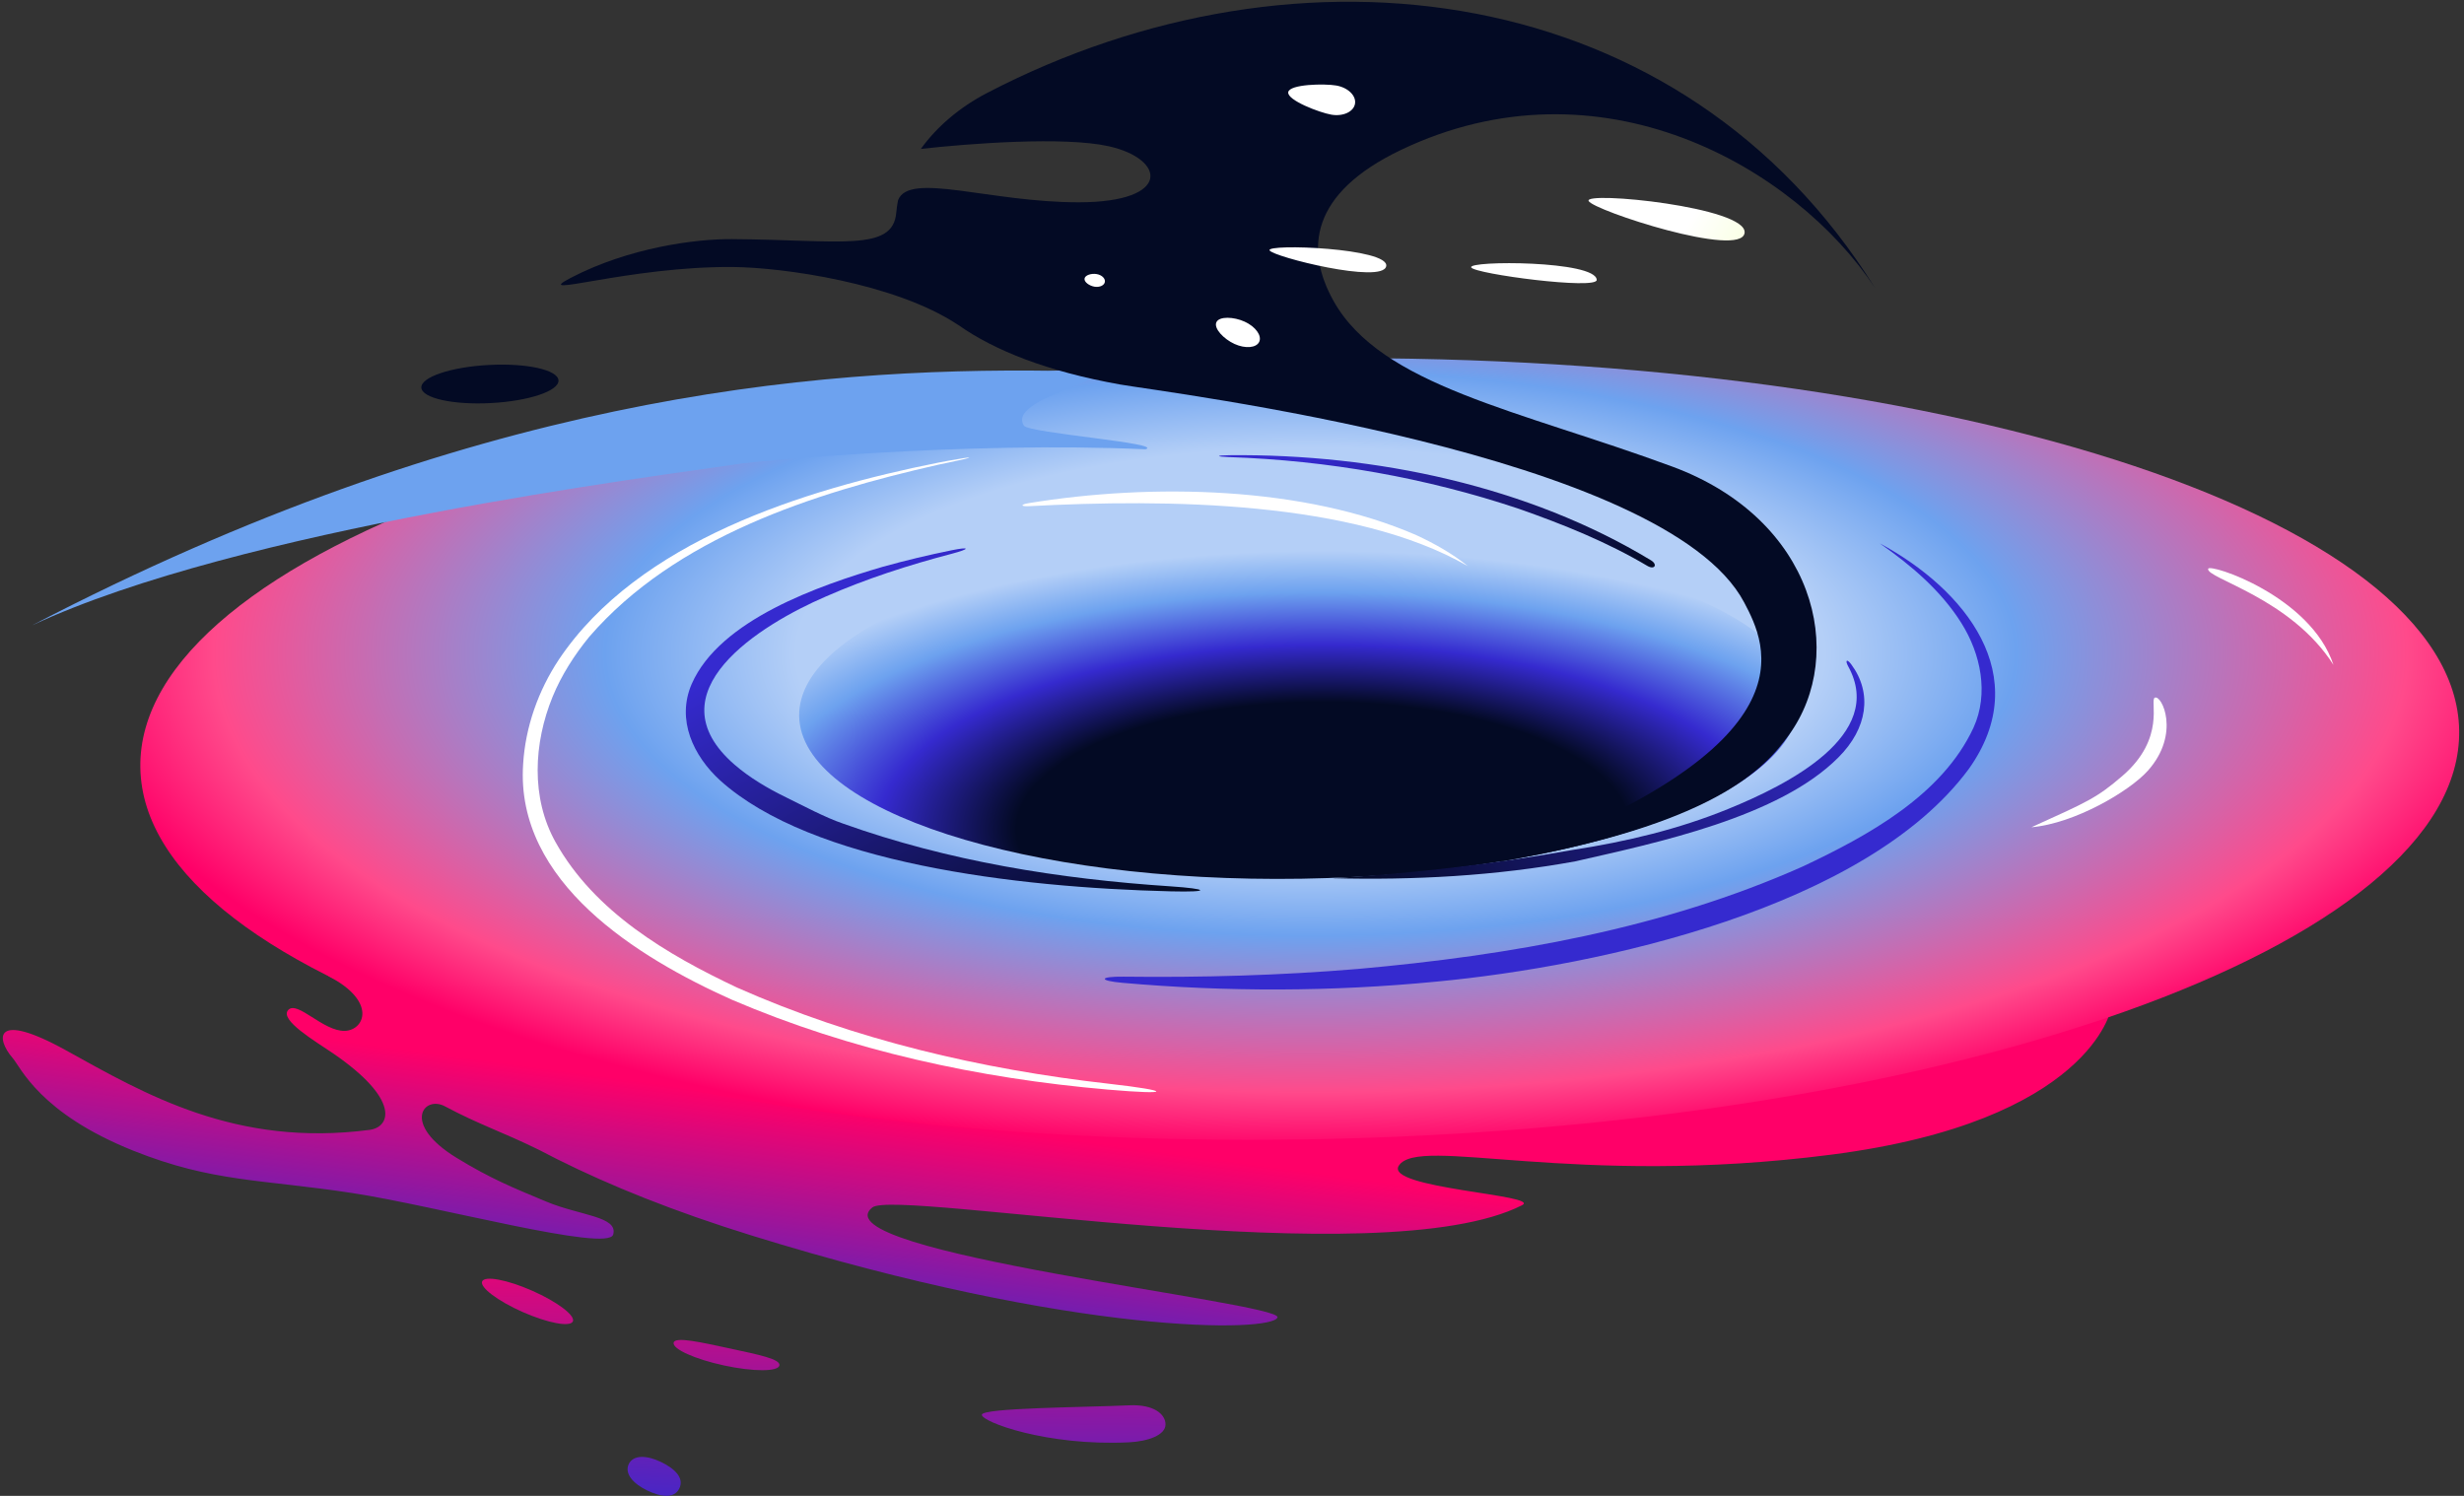 <svg width="392" height="238" viewBox="0 0 392 238" fill="none" xmlns="http://www.w3.org/2000/svg">
<rect x="0" y="0" width="392" height="238" fill="#333333" stroke="none"/>
<path d="M40.68 142.101C44.581 147.033 51.933 155.145 52.332 155.353C60.036 159.379 57.962 163.92 54.867 164.017C51.411 164.124 47.291 159.117 45.849 160.7C44.406 162.283 50.208 165.693 52.953 167.571C63.738 174.947 62.133 179.332 58.811 179.768C37.496 182.562 23.024 174.051 10.53 167.131C-0.994 160.749 -0.73 165.196 2.041 168.376C3.295 169.815 6.316 177.135 21.247 183.097C33.844 188.127 41.655 187.615 56.077 189.825C69.493 191.882 96.749 199.309 97.555 196.417C98.361 193.526 92.304 193.433 86.921 191.187C81.657 188.991 78.059 187.538 72.631 184.213C63.79 178.797 67.433 174.22 70.797 176.028C76.1 178.877 80.173 180.198 85.78 182.965C86.682 183.441 87.607 183.915 88.55 184.388C88.575 184.401 88.597 184.413 88.622 184.426L88.621 184.424C97.085 188.661 107.201 192.74 119.509 196.556C171.356 212.634 202.483 211.988 203.235 209.605C203.986 207.221 129.865 199.28 138.778 192.113C142.523 189.103 219.674 203.18 242.143 191.759C245.386 190.11 220.182 189.099 222.54 185.464C225.703 180.589 250.152 189.012 291.326 183.714C332.5 178.416 335.838 160.563 335.838 160.563L328.007 145.505L40.68 142.101Z" fill="url(#paint0_linear_90_544)"/>
<path d="M84.67 205.363C88.655 207.121 91.551 209.307 91.138 210.245C90.725 211.183 87.159 210.517 83.174 208.759C79.189 207 76.294 204.814 76.706 203.876C77.119 202.939 80.685 203.604 84.67 205.363Z" fill="url(#paint1_linear_90_544)"/>
<path d="M115.192 217.255C110.545 216.253 106.953 214.629 107.168 213.627C107.383 212.625 111.488 213.551 116.135 214.553C120.782 215.555 124.21 216.252 123.995 217.254C123.78 218.256 119.838 218.257 115.192 217.255Z" fill="url(#paint2_linear_90_544)"/>
<path d="M105.145 232.604C107.368 233.671 108.875 235.154 108.083 236.807C107.291 238.461 105.193 238.213 102.969 237.145C100.745 236.078 99.305 234.456 100.03 232.942C100.755 231.428 102.921 231.536 105.145 232.604Z" fill="url(#paint3_linear_90_544)"/>
<path d="M185.423 226.672C185.387 228.299 182.745 229.332 179.529 229.485C166.504 230.104 156.177 226.219 156.202 225.1C156.227 223.981 172.541 223.922 179.659 223.594C183.604 223.412 185.459 225.045 185.423 226.672Z" fill="url(#paint4_linear_90_544)"/>
<path d="M391.231 116.191C391.806 150.494 309.69 179.637 207.819 181.282C105.948 182.928 22.901 156.454 22.326 122.15C21.751 87.847 103.868 58.704 205.738 57.059C307.609 55.413 390.657 81.887 391.231 116.191Z" fill="url(#paint5_radial_90_544)"/>
<path d="M286.199 111.371C286.45 126.367 251.047 139.099 207.124 139.809C163.202 140.518 127.391 128.937 127.14 113.941C126.889 98.945 162.291 86.213 206.214 85.503C250.137 84.793 285.948 96.375 286.199 111.371Z" fill="url(#paint6_radial_90_544)"/>
<path d="M294.53 105.718C297.918 110.315 297.083 115.9 292.493 120.488C283.089 130.009 263.537 134.102 250.602 137.048C237.898 139.362 224.918 140.064 212.024 139.729C224.848 138.956 237.625 137.475 250.269 135.217C258.695 133.922 267.069 131.928 274.968 128.697C284.266 124.913 300.088 117.021 294.037 106.031C293.49 105.037 293.82 104.754 294.53 105.718Z" fill="url(#paint7_linear_90_544)"/>
<path d="M186.252 141.817C161.46 141.214 129.14 137.296 114.582 124.183C110.29 120.267 107.583 114.519 110.041 108.826C114.531 98.574 130.417 93.12 140.467 90.172C144.078 89.168 147.718 88.3 151.38 87.554C154.388 86.942 154.386 87.329 151.384 88.116C144.551 89.907 137.829 92.08 131.365 94.918C121 99.382 103.537 110.121 116.868 121.668C119.272 123.745 122.105 125.421 125.054 126.861C127.687 128.153 131.341 130.098 134.098 131.029C150.841 137.022 168.491 139.849 186.236 141.024C192.15 141.416 192.855 141.978 186.252 141.817Z" fill="url(#paint8_linear_90_544)"/>
<path d="M195.621 72.426C218.947 72.193 243.244 77.389 262.647 89.144C263.773 89.826 263.235 90.723 262.057 90.023C255.696 86.244 248.64 83.407 241.663 80.962C226.908 76.017 211.286 73.253 195.489 72.725C193.37 72.654 193.444 72.448 195.621 72.426Z" fill="url(#paint9_linear_90_544)"/>
<path d="M163.677 80.049C183.293 76.85 207.487 77.359 225.359 85.161C228.254 86.499 231.051 88.086 233.524 90.072C215.346 79.61 185.504 79.381 163.731 80.535C162.332 80.609 162.308 80.272 163.677 80.049Z" fill="white"/>
<path d="M176.243 173.359C155.701 171.577 135.382 167.184 116.422 159.057C101.453 152.349 81.972 140.366 83.225 121.594C83.577 115.657 85.646 109.858 88.921 104.921C101.575 86.069 127.95 77.873 149.202 73.625C149.747 73.521 150.293 73.418 150.839 73.318C155.332 72.492 155.351 72.683 150.877 73.603C150.339 73.714 149.803 73.826 149.266 73.941C129.4 78.444 107.438 85.483 93.741 101.321C91.396 104.186 89.304 107.446 87.903 110.884C84.91 118.227 84.418 126.928 88.395 134.01C94.574 145.065 106.102 151.87 117.284 157.142C135.987 165.428 156.053 170.131 176.394 172.428C186.544 173.575 186.459 174.245 176.243 173.359Z" fill="white"/>
<path d="M299.061 86.457C312.578 93.735 323.797 107.495 313.212 122.351C296.879 144.437 254.721 153.704 228.528 156.181C211.939 157.798 195.161 157.835 178.569 156.372C174.722 156.033 174.863 155.346 178.761 155.393C191.22 155.543 203.653 155.198 216.02 154.167C240.178 152.009 264.58 147.769 286.828 137.851C297.248 132.928 308.975 126.527 313.974 115.764C316.434 110.349 315.123 104.029 312.029 99.117C308.786 93.957 304.025 89.927 299.061 86.457Z" fill="#352ACF"/>
<path d="M351.294 90.498C351.504 89.584 367.63 94.819 371.235 105.793C364.449 95.115 350.944 92.025 351.294 90.498Z" fill="white"/>
<path d="M342.797 111.01C343.895 110.453 346.98 116.755 341.682 122.649C338.773 125.886 330.102 131.014 323.18 131.621C332.14 127.562 333.573 126.967 337.646 123.46C344.634 117.444 341.969 111.429 342.797 111.01Z" fill="white"/>
<path d="M252.741 31.985C251.894 30.357 278.087 32.954 277.548 37.059C277.007 41.165 253.524 33.491 252.741 31.985Z" fill="url(#paint10_linear_90_544)"/>
<path d="M234.057 42.55C233.475 41.43 253.902 41.439 254.024 44.529C254.089 46.159 234.596 43.586 234.057 42.55Z" fill="url(#paint11_linear_90_544)"/>
<path d="M88.851 60.523C88.762 58.848 83.805 57.749 77.78 58.067C71.755 58.385 66.943 60 67.032 61.674C67.121 63.349 72.078 64.448 78.103 64.13C84.128 63.812 88.94 62.197 88.851 60.523Z" fill="#030A24"/>
<path d="M5.138 99.479C74.738 63.279 128.398 58.429 167.735 58.995C185.294 59.247 159.57 62.651 162.907 67.729C163.677 68.901 185.304 70.525 182.235 71.484C153.394 70.166 119.821 73.482 118.219 73.72C103.842 75.853 38.058 84.103 5.138 99.479Z" fill="#6DA2EF"/>
<path d="M222.849 23.872C254.565 8.691 285.586 26.576 298.286 45.8C267.734 -3.236 206.849 -11.12 157.053 14.78C152.653 17.069 149.032 20.167 146.5 23.693C154.169 22.832 169.307 21.683 176.396 23.27C185.435 25.293 186.457 32.156 171.694 32.185C157.434 32.213 144.633 27.274 142.872 31.855C142.748 32.496 142.646 33.141 142.594 33.79C142.593 33.799 142.591 33.806 142.59 33.815C142.071 40.117 133.692 38.163 116.457 38.044C110.645 38.004 100.076 39.386 90.807 44.206C84.114 47.688 100.052 42.325 116.663 42.482C124.553 42.556 142.358 45.038 152.333 51.633C152.389 51.67 152.441 51.699 152.496 51.734C158.201 55.75 166.571 59.1 178.17 61.169C185.226 62.427 264.931 72.118 277.478 95.842C281.105 102.701 288.958 118.516 238.551 137.092C272.779 131.265 280.749 122.258 284.593 116.951C293.983 103.987 288.635 82.567 266.029 74.23C241.644 65.237 219.728 61.411 212.157 47.888C207.537 39.636 208.492 30.745 222.849 23.872Z" fill="#030A24"/>
<path d="M198.015 51.178C199.741 51.965 200.78 53.398 200.334 54.377C199.888 55.357 198.127 55.513 196.401 54.726C194.674 53.939 193.07 52.249 193.516 51.27C193.961 50.29 196.288 50.391 198.015 51.178Z" fill="white"/>
<path d="M174.458 43.605C175.277 43.74 175.866 44.299 175.775 44.854C175.684 45.409 174.947 45.75 174.128 45.615C173.309 45.48 172.451 44.876 172.542 44.32C172.634 43.765 173.64 43.47 174.458 43.605Z" fill="white"/>
<path d="M215.567 16.514C215.345 17.793 213.654 18.567 211.79 18.241C209.927 17.916 204.725 15.94 204.947 14.66C205.17 13.381 210.732 13.283 212.596 13.608C214.46 13.934 215.79 15.234 215.567 16.514Z" fill="white"/>
<path d="M201.978 39.837C201.404 38.735 221.11 39.466 220.532 42.356C219.954 45.246 202.508 40.856 201.978 39.837Z" fill="url(#paint12_linear_90_544)"/>
<defs>
<linearGradient id="paint0_linear_90_544" x1="165.732" y1="180.691" x2="160.416" y2="219.907" gradientUnits="userSpaceOnUse">
<stop stop-color="#FF0068"/>
<stop offset="1" stop-color="#352ACF"/>
</linearGradient>
<linearGradient id="paint1_linear_90_544" x1="84.067" y1="194.891" x2="83.435" y2="245.421" gradientUnits="userSpaceOnUse">
<stop stop-color="#FF0068"/>
<stop offset="1" stop-color="#352ACF"/>
</linearGradient>
<linearGradient id="paint2_linear_90_544" x1="115.821" y1="195.288" x2="115.189" y2="245.819" gradientUnits="userSpaceOnUse">
<stop stop-color="#FF0068"/>
<stop offset="1" stop-color="#352ACF"/>
</linearGradient>
<linearGradient id="paint3_linear_90_544" x1="102.776" y1="191.414" x2="100.14" y2="242.75" gradientUnits="userSpaceOnUse">
<stop stop-color="#FF0068"/>
<stop offset="1" stop-color="#352ACF"/>
</linearGradient>
<linearGradient id="paint4_linear_90_544" x1="171.168" y1="195.98" x2="170.536" y2="246.511" gradientUnits="userSpaceOnUse">
<stop stop-color="#FF0068"/>
<stop offset="1" stop-color="#352ACF"/>
</linearGradient>
<radialGradient id="paint5_radial_90_544" cx="0" cy="0" r="1" gradientUnits="userSpaceOnUse" gradientTransform="translate(208.43 103.972) rotate(-0.1) scale(196.115 79.083)">
<stop offset="0.414" stop-color="#B4CFF7"/>
<stop offset="0.568" stop-color="#6DA2EF"/>
<stop offset="0.883" stop-color="#FF4A8B"/>
<stop offset="1" stop-color="#FF0068"/>
</radialGradient>
<radialGradient id="paint6_radial_90_544" cx="0" cy="0" r="1" gradientUnits="userSpaceOnUse" gradientTransform="translate(210.428 131.922) rotate(0.105) scale(110.036 45.8)">
<stop offset="0.441" stop-color="#030A24"/>
<stop offset="0.64" stop-color="#352ACF"/>
<stop offset="0.823" stop-color="#6DA2EF"/>
<stop offset="0.966" stop-color="#B4CFF7"/>
</radialGradient>
<linearGradient id="paint7_linear_90_544" x1="216.994" y1="149.285" x2="295.981" y2="108.202" gradientUnits="userSpaceOnUse">
<stop stop-color="#030A24"/>
<stop offset="1" stop-color="#352ACF"/>
</linearGradient>
<linearGradient id="paint8_linear_90_544" x1="164.03" y1="153.38" x2="131.388" y2="96.757" gradientUnits="userSpaceOnUse">
<stop stop-color="#030A24"/>
<stop offset="1" stop-color="#352ACF"/>
</linearGradient>
<linearGradient id="paint9_linear_90_544" x1="211.523" y1="68.105" x2="254.701" y2="100.872" gradientUnits="userSpaceOnUse">
<stop stop-color="#352ACF"/>
<stop offset="1" stop-color="#030A24"/>
</linearGradient>
<linearGradient id="paint10_linear_90_544" x1="226.785" y1="11.156" x2="452.495" y2="146.09" gradientUnits="userSpaceOnUse">
<stop offset="0.184" stop-color="white"/>
<stop offset="0.252" stop-color="#F4FFCA"/>
<stop offset="0.322" stop-color="#E9FF9B"/>
<stop offset="0.397" stop-color="#E0FF72"/>
<stop offset="0.474" stop-color="#D9FF4E"/>
<stop offset="0.556" stop-color="#D3FF32"/>
<stop offset="0.643" stop-color="#CEFF1C"/>
<stop offset="0.738" stop-color="#CBFF0C"/>
<stop offset="0.847" stop-color="#C9FF03"/>
<stop offset="1" stop-color="#C8FF00"/>
</linearGradient>
<linearGradient id="paint11_linear_90_544" x1="231.84" y1="36.016" x2="457.551" y2="170.95" gradientUnits="userSpaceOnUse">
<stop offset="0.184" stop-color="white"/>
<stop offset="0.252" stop-color="#F4FFCA"/>
<stop offset="0.322" stop-color="#E9FF9B"/>
<stop offset="0.397" stop-color="#E0FF72"/>
<stop offset="0.474" stop-color="#D9FF4E"/>
<stop offset="0.556" stop-color="#D3FF32"/>
<stop offset="0.643" stop-color="#CEFF1C"/>
<stop offset="0.738" stop-color="#CBFF0C"/>
<stop offset="0.847" stop-color="#C9FF03"/>
<stop offset="1" stop-color="#C8FF00"/>
</linearGradient>
<linearGradient id="paint12_linear_90_544" x1="216.365" y1="43.889" x2="442.075" y2="178.823" gradientUnits="userSpaceOnUse">
<stop offset="0.184" stop-color="white"/>
<stop offset="0.252" stop-color="#F4FFCA"/>
<stop offset="0.322" stop-color="#E9FF9B"/>
<stop offset="0.397" stop-color="#E0FF72"/>
<stop offset="0.474" stop-color="#D9FF4E"/>
<stop offset="0.556" stop-color="#D3FF32"/>
<stop offset="0.643" stop-color="#CEFF1C"/>
<stop offset="0.738" stop-color="#CBFF0C"/>
<stop offset="0.847" stop-color="#C9FF03"/>
<stop offset="1" stop-color="#C8FF00"/>
</linearGradient>
</defs>
</svg>
